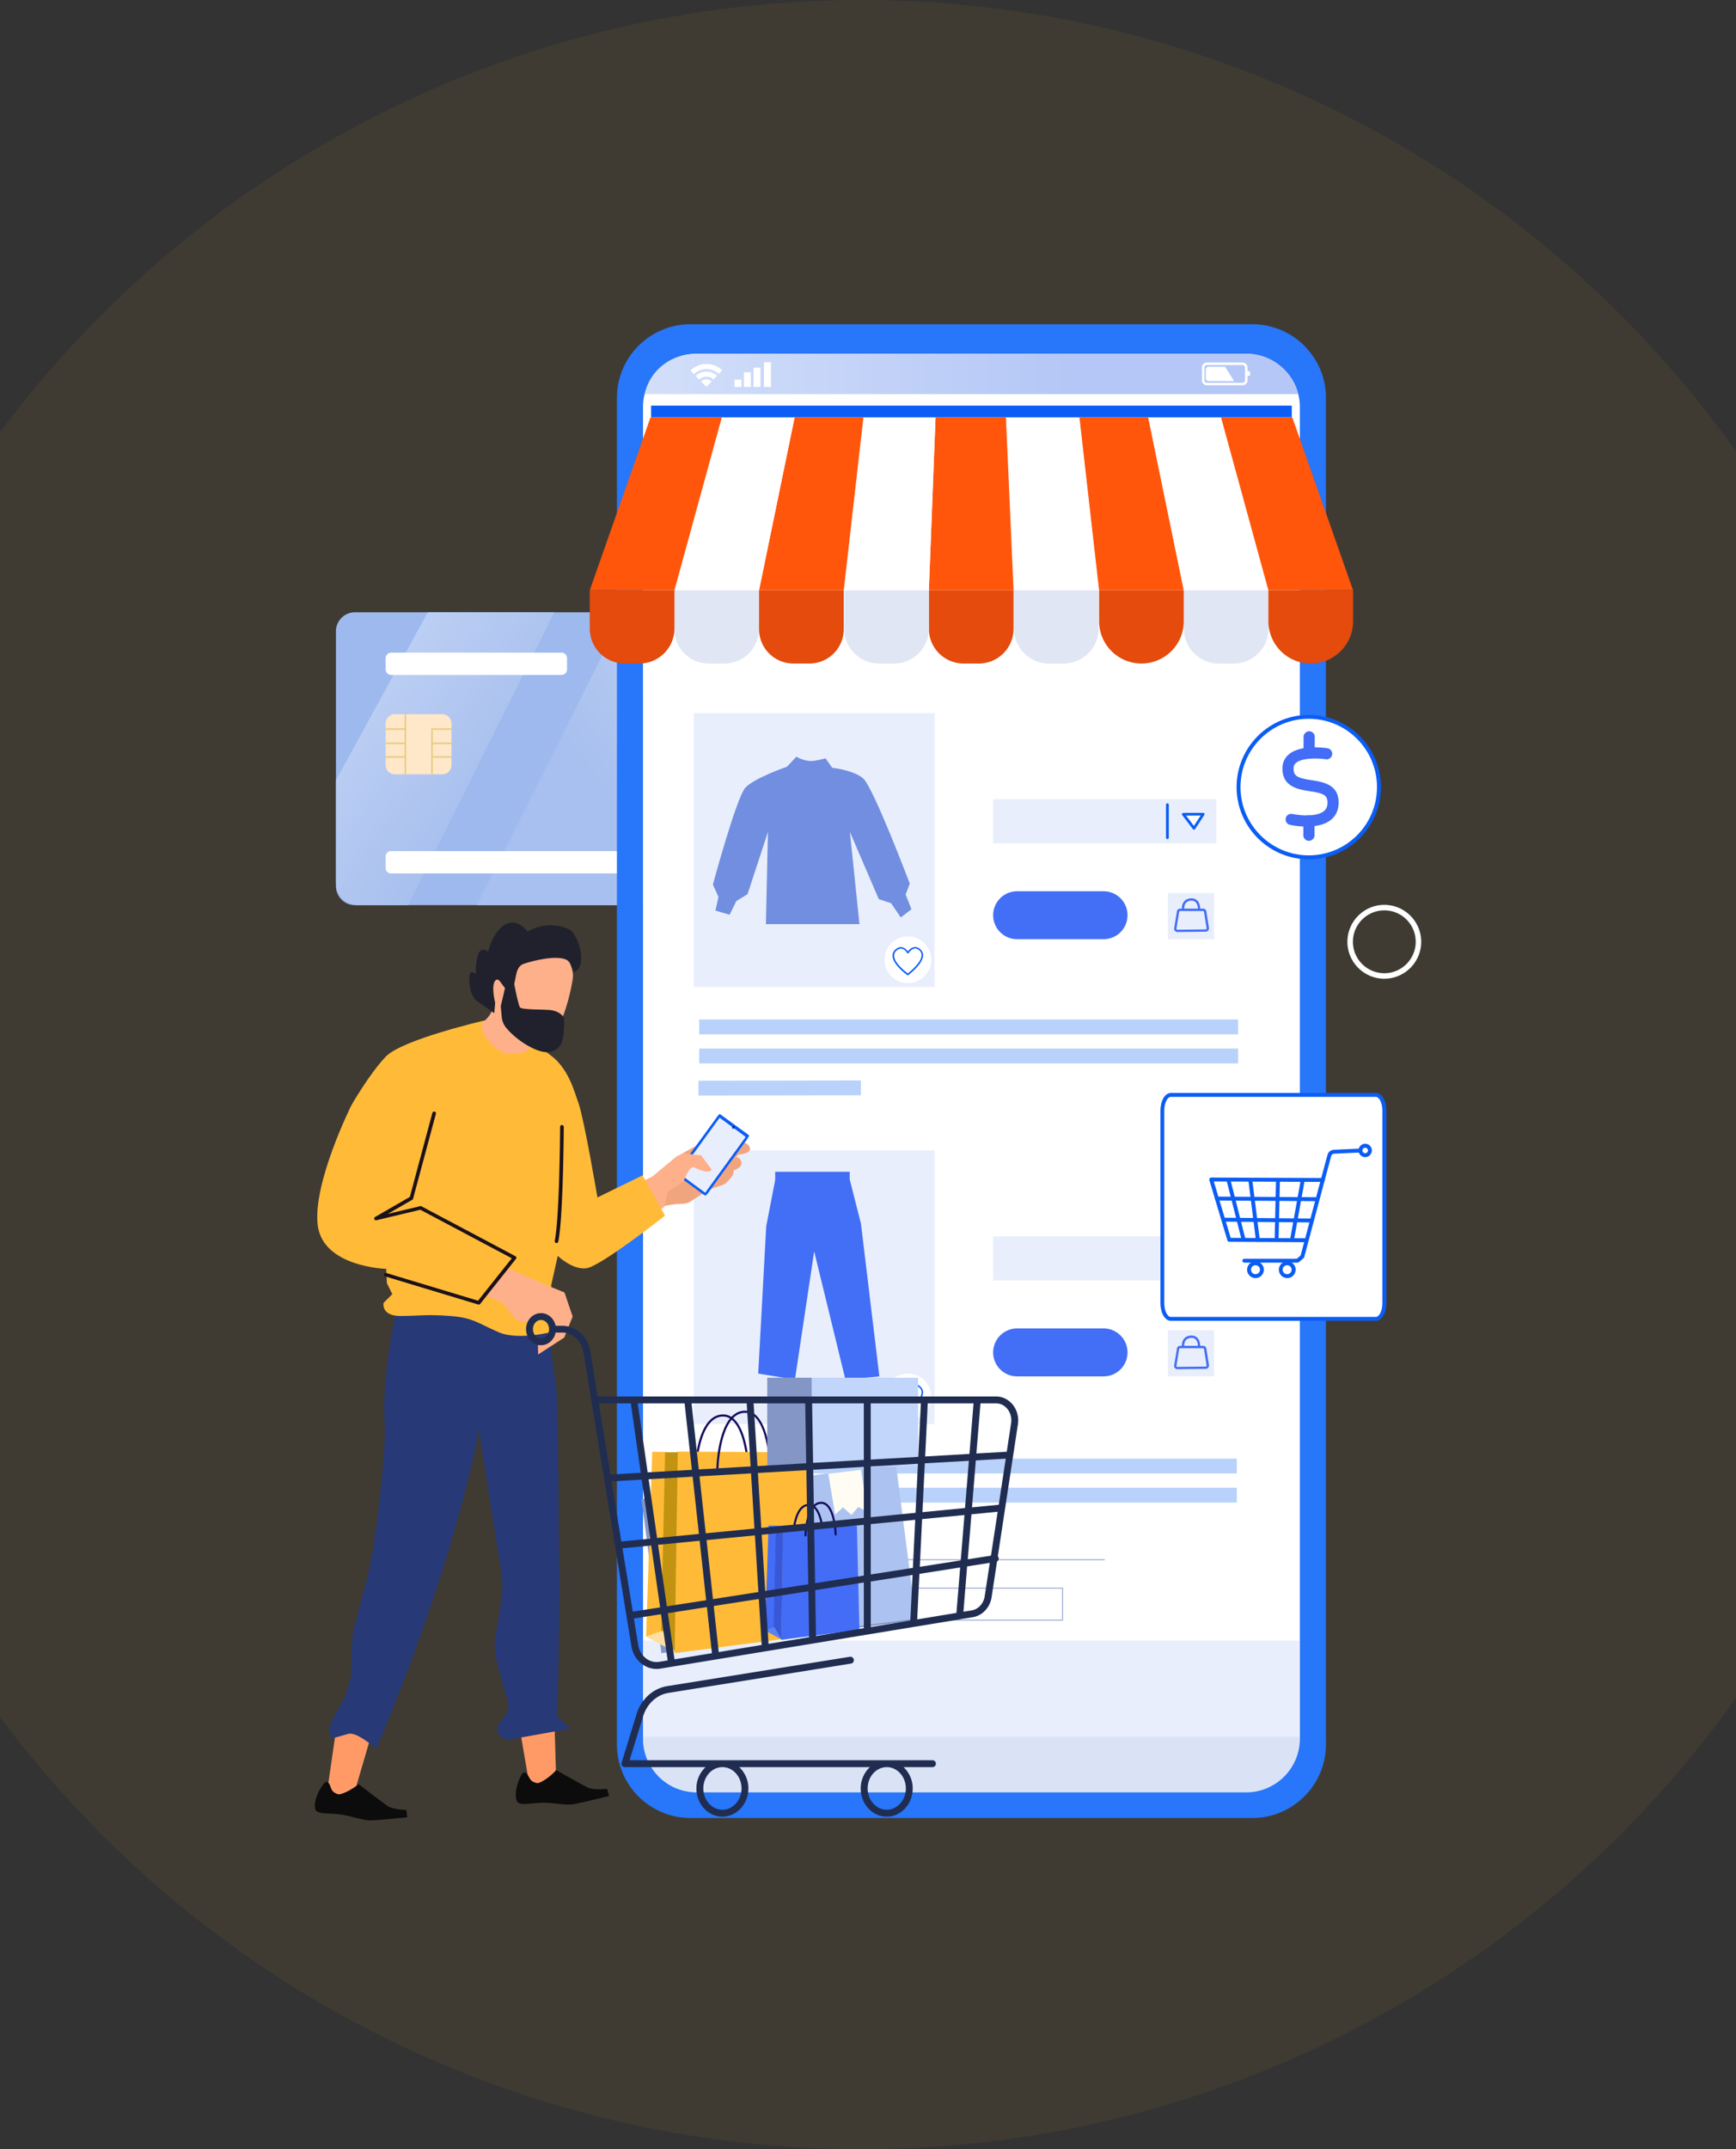 <svg width="375" height="464" fill="none" xmlns="http://www.w3.org/2000/svg">
    <rect width="100%" height="100%" fill="#333333" stroke="none"/>
    <circle cx="186" cy="232" r="232" fill="#FFBB38" fill-opacity=".06"/>
    <g clip-path="url(#a)">
        <path d="M282.787 83.456a5.169 5.169 0 0 1-10.335-.01 5.162 5.162 0 0 1 5.172-5.163 5.176 5.176 0 0 1 5.163 5.173ZM171.454 378.527a5.163 5.163 0 0 1-5.173 5.163 5.163 5.163 0 0 1-5.163-5.173 5.163 5.163 0 0 1 5.173-5.163 5.17 5.17 0 0 1 5.163 5.173ZM273.74 388.089c-3.965 0-7.186-3.231-7.186-7.197 0-3.965 3.231-7.186 7.196-7.186 1.922 0 3.723.755 5.082 2.104a7.13 7.13 0 0 1 2.103 5.082c-.01 3.966-3.23 7.197-7.195 7.197Zm0-13.125a5.932 5.932 0 0 0-5.928 5.928 5.932 5.932 0 0 0 5.928 5.928 5.93 5.93 0 0 0 5.927-5.928c0-1.58-.614-3.069-1.731-4.196a5.945 5.945 0 0 0-4.196-1.732Z" fill="#fff"/>
        <path d="M168.304 195.414h-91.62a4.115 4.115 0 0 1-4.115-4.117v-55.002a4.103 4.103 0 0 1 4.106-4.106h91.619a4.104 4.104 0 0 1 4.106 4.106v55.002a4.098 4.098 0 0 1-4.096 4.117Z" fill="#9EB9EE"/>
        <path d="m166.382 132.178-31.781 63.236h-31.61l31.781-63.236h31.61Z" fill="url(#b)"/>
        <path d="m119.717 132.189-31.55 63.225H77.43a4.864 4.864 0 0 1-4.861-4.861v-22.112l19.835-36.252h27.313Z" fill="url(#c)"/>
        <path d="M95.514 167.173H85.319a2.019 2.019 0 0 1-2.012-2.013v-8.968c0-1.107.905-2.012 2.012-2.012h10.195c1.107 0 2.013.905 2.013 2.012v8.968a2.006 2.006 0 0 1-2.013 2.013Z" fill="#FFE7C9"/>
        <path d="M87.735 154.18h-.332v12.993h.332V154.18ZM93.491 167.173h-.332v-9.934h4.367v.332h-4.035v9.602Z" fill="#E8CB83"/>
        <path d="M87.564 157.239h-4.257v.332h4.257v-.332ZM87.564 160.309h-4.257v.342h4.257v-.342ZM87.564 163.258h-4.257v.332h4.257v-.332ZM97.526 160.309H93.32v.342h4.207v-.342ZM97.526 163.258H93.32v.332h4.207v-.332Z" fill="#E8CB83"/>
        <path d="M163.805 156.021c-.1 0-.201-.03-.281-.1a.441.441 0 0 1-.061-.614c.01-.01.272-.353.272-.966 0-.574-.272-.936-.272-.936a.442.442 0 0 1 .071-.614.435.435 0 0 1 .613.08c.061.06.463.614.463 1.48 0 .926-.422 1.459-.473 1.519a.428.428 0 0 1-.332.151ZM165.275 156.595a.395.395 0 0 1-.232-.07.439.439 0 0 1-.141-.594s.443-.735.453-1.57c0-.604-.332-1.409-.463-1.671a.436.436 0 0 1 .191-.584.437.437 0 0 1 .584.191c.02.051.564 1.138.564 2.064-.01 1.097-.554 1.992-.584 2.023a.442.442 0 0 1-.372.211ZM166.714 157.34a.393.393 0 0 1-.212-.061.431.431 0 0 1-.161-.593c.01-.011.665-1.178.665-2.325 0-1.027-.665-2.436-.675-2.446a.447.447 0 0 1 .202-.584c.211-.11.473-.01.583.202.03.06.765 1.61.765 2.828 0 1.378-.745 2.697-.775 2.747a.472.472 0 0 1-.392.232Z" fill="#fff"/>
        <path d="M168.183 158.054a.46.46 0 0 1-.221-.06.43.43 0 0 1-.161-.594c.01-.01.855-1.489.795-3.019-.061-1.45-.896-3.322-.906-3.342a.43.43 0 0 1 .221-.573.434.434 0 0 1 .574.221c.04.081.916 2.043.976 3.664.07 1.791-.876 3.422-.916 3.492a.39.39 0 0 1-.362.211Z" fill="#fff"/>
        <path d="M160.243 192.324a6.834 6.834 0 0 0 6.833-6.834 6.834 6.834 0 1 0-6.833 6.834Z" fill="#FF560C"/>
        <path d="M134.651 188.56H84.444a1.136 1.136 0 0 1-1.137-1.137v-2.537c0-.624.503-1.137 1.137-1.137h50.207c.624 0 1.137.503 1.137 1.137v2.537c0 .624-.503 1.137-1.137 1.137ZM121.297 145.715H84.504a1.194 1.194 0 0 1-1.197-1.197v-2.416c0-.664.533-1.198 1.197-1.198h36.783c.664 0 1.197.534 1.197 1.198v2.416a1.191 1.191 0 0 1-1.187 1.197Z" fill="#fff"/>
        <path opacity=".63" d="M274.827 386.951H144.856a5.968 5.968 0 0 1-5.968-5.968V82.329a5.968 5.968 0 0 1 5.968-5.968h129.971a5.967 5.967 0 0 1 5.967 5.968v298.654a5.974 5.974 0 0 1-5.967 5.968Z" fill="#2876F9"/>
        <path d="M274.827 386.951H144.856a5.968 5.968 0 0 1-5.968-5.968V82.329a5.968 5.968 0 0 1 5.968-5.968h129.971a5.967 5.967 0 0 1 5.967 5.968v298.654a5.974 5.974 0 0 1-5.967 5.968Z" fill="#fff"/>
        <path d="M274.827 386.951H144.856a5.968 5.968 0 0 1-5.968-5.968v-26.782h141.906v26.782a5.974 5.974 0 0 1-5.967 5.968Z" fill="#E8EEFB"/>
        <path d="M275.783 386.951H144.05a5.167 5.167 0 0 1-5.162-5.163v-6.814h141.906v6.965a5.012 5.012 0 0 1-5.011 5.012Z" fill="#DAE2F5"/>
        <path d="M283.24 76.37A15.871 15.871 0 0 0 270.52 70H149.153c-5.193 0-9.812 2.506-12.721 6.37a15.844 15.844 0 0 0-3.17 9.542v290.683c0 8.776 7.115 15.892 15.891 15.892h121.356c8.776 0 15.911-7.116 15.911-15.892V85.912a15.674 15.674 0 0 0-3.18-9.541Zm-2.446 298.977c0 6.411-5.202 11.614-11.613 11.614h-118.7c-6.41 0-11.593-5.203-11.593-11.614V87.965a11.584 11.584 0 0 1 11.593-11.594h118.7c6.411 0 11.613 5.183 11.613 11.594v287.382Z" fill="#2876F9"/>
        <path d="M218.944 127.448h-18.296l1.439-37.319h15.206l1.651 37.319Z" fill="#FF560C"/>
        <path d="M211.446 143.249h-3.301a7.503 7.503 0 0 1-7.497-7.498v-8.303h18.296v8.303a7.504 7.504 0 0 1-7.498 7.498Z" fill="#E44B0C"/>
        <path d="M200.648 127.448h-18.285l4.367-37.319h15.357l-1.439 37.319Z" fill="#fff"/>
        <path d="M193.131 143.249h-3.251a7.518 7.518 0 0 1-7.517-7.518v-8.283h18.295v8.283c-.01 4.147-3.371 7.518-7.527 7.518Z" fill="#E0E6F3"/>
        <path d="M182.262 127.448h-18.296l7.679-37.319h14.864l-4.247 37.319Z" fill="#FF560C"/>
        <path d="M174.845 143.249h-3.462a7.417 7.417 0 0 1-7.417-7.417v-8.384h18.296v8.384a7.417 7.417 0 0 1-7.417 7.417Z" fill="#E44B0C"/>
        <path d="M163.936 127.448h-18.285l10.264-37.319h15.73l-7.709 37.319Z" fill="#fff"/>
        <path d="M156.509 143.249h-3.431a7.428 7.428 0 0 1-7.427-7.427v-8.374h18.295v8.374c-.01 4.096-3.331 7.427-7.437 7.427Z" fill="#E0E6F3"/>
        <path d="M145.681 127.448h-18.286l13.113-37.319h15.407l-10.234 37.319Z" fill="#FF560C"/>
        <path d="M138.133 143.249h-3.19a7.55 7.55 0 0 1-7.548-7.548v-8.253h18.296v8.253c-.01 4.167-3.392 7.548-7.558 7.548Z" fill="#E44B0C"/>
        <path d="M219.034 127.448h18.286l-4.368-37.319h-15.357l1.439 37.319Z" fill="#fff"/>
        <path d="M226.582 143.249h3.18a7.555 7.555 0 0 0 7.558-7.558v-8.243h-18.296v8.243c.01 4.177 3.392 7.558 7.558 7.558Z" fill="#E0E6F3"/>
        <path d="M237.42 127.448h18.296l-7.679-37.319h-14.863l4.246 37.319Z" fill="#FF560C"/>
        <path d="M246.568 143.249a9.148 9.148 0 0 0 9.148-9.148v-6.653H237.42v6.653a9.148 9.148 0 0 0 9.148 9.148Z" fill="#E44B0C"/>
        <path d="M255.736 127.448h18.296l-10.265-37.319h-15.73l7.699 37.319Z" fill="#fff"/>
        <path d="M263.264 143.249h3.25a7.519 7.519 0 0 0 7.518-7.518v-8.283h-18.296v8.283c0 4.147 3.371 7.518 7.528 7.518Z" fill="#E0E6F3"/>
        <path d="M273.991 127.448h18.296l-13.123-37.319h-15.397l10.224 37.319Z" fill="#FF560C"/>
        <path d="M283.139 143.249a9.148 9.148 0 0 0 9.148-9.148v-6.653h-18.296v6.653a9.148 9.148 0 0 0 9.148 9.148Z" fill="#E44B0C"/>
        <path d="M262.73 172.537h-48.194v9.511h48.194v-9.511ZM262.247 192.807h-9.953v9.954h9.953v-9.954ZM262.73 266.922h-48.194v9.511h48.194v-9.511Z" fill="#E8EEFB"/>
        <path d="M229.621 349.853h-35.132v-7.075h35.132v7.075Zm-34.961-.171h34.79v-6.733h-34.79v6.733Z" fill="#8196C7"/>
        <path d="M262.247 287.182h-9.953v9.954h9.953v-9.954Z" fill="#E8EEFB"/>
        <path d="M238.638 336.639h-51.073v.171h51.073v-.171Z" fill="#8196C7"/>
        <path d="M150.773 321.19h116.405v3.2H150.773v-3.2ZM151.035 220.102H267.44v3.2H151.035v-3.2ZM151.035 226.382H267.44v3.201H151.035v-3.201ZM150.874 233.317l35.101-.061v3.201l-35.101.06v-3.2ZM150.763 314.91h116.405v3.2H150.763v-3.2ZM150.602 328.124l35.102-.06v3.2l-35.102.061v-3.201Z" fill="#B8D2FB"/>
        <path d="M252.174 181.152a.303.303 0 0 1-.302-.302v-7.115c0-.161.131-.302.302-.302.161 0 .302.131.302.302v7.115c-.011.171-.141.302-.302.302Z" fill="#0C5DF5"/>
        <path d="m255.615 175.788 4.297-.01-1.992 3.049-2.305-3.039Z" fill="#fff"/>
        <path d="M257.92 179.119a.302.302 0 0 1-.242-.12l-2.304-3.03a.29.29 0 0 1-.03-.312.289.289 0 0 1 .261-.161l4.297-.01a.3.3 0 0 1 .262.151c.05.101.05.211-.01.302l-1.993 3.049a.336.336 0 0 1-.241.131Zm-1.711-3.039 1.691 2.224 1.459-2.234-3.15.01Z" fill="#0C5DF5"/>
        <path d="M255.293 196.33c0-.041-.1-1.047.503-1.742.333-.392.816-.603 1.43-.644.583-.03 1.056.131 1.408.483.655.655.624 1.721.624 1.762l-.503-.02s.03-.896-.473-1.389c-.241-.242-.583-.353-1.026-.332-.463.02-.826.181-1.067.463-.463.533-.382 1.368-.382 1.368l-.514.051Z" fill="#436EF6"/>
        <path d="M254.337 201.211a.717.717 0 0 1-.714-.715l.594-3.653c0-.352.322-.674.714-.674h4.961c.393 0 .715.322.715.714l.553 3.503c0 .432-.322.754-.714.754l-6.109.071Zm.584-4.529a.212.212 0 0 0-.211.211l-.594 3.654c0 .07.101.171.211.171l6.109-.071c.121 0 .211-.09.211-.211l-.553-3.503c0-.15-.101-.251-.212-.251h-4.961Z" fill="#436EF6"/>
        <path d="M149.867 153.958h52.009v59.109h-52.009v-59.109Z" fill="#E8EEFB"/>
        <path d="m169.984 165.532 2.053-2.174s1.57 1.007 3.362.936c.925-.04 2.938-.563 2.938-.563l1.439 2.033s4.388.443 6.602 2.214c2.214 1.771 10.144 22.796 10.144 22.796l-.896 2.335 1.258 3.18-2.304 1.782-2.093-3.08-2.657-.876-6.24-14.503 2.063 19.898h-20.207l.442-19.898-4.407 13.427-2.426 1.499-1.449 2.949-3.059-.896.654-2.949-1.208-2.677s5.113-18.861 7.025-20.924c1.922-2.073 8.966-4.509 8.966-4.509Z" fill="#718EE1"/>
        <path d="M191.047 207.199c0-2.788 2.265-5.042 5.062-5.042 2.798 0 5.062 2.254 5.062 5.042s-2.264 5.043-5.062 5.043c-2.797 0-5.062-2.255-5.062-5.043Z" fill="#fff"/>
        <path d="M196.099 210.551c-.03 0-.07-.01-.1-.03-.131-.091-3.231-2.305-3.201-4.238.011-.614.333-1.127.946-1.539.383-.252.775-.323 1.158-.232.573.141.996.614 1.207.896.222-.292.665-.775 1.258-.906.403-.091.785-.01 1.168.242.563.372.845.855.865 1.429.051 1.922-3.079 4.247-3.21 4.348-.02.02-.06.03-.091.03Zm-1.499-5.747c-.222 0-.443.07-.664.211-.524.342-.785.755-.795 1.258-.031 1.58 2.425 3.493 2.958 3.885.534-.412 3.009-2.415 2.979-3.995-.01-.463-.241-.846-.714-1.158-.302-.201-.604-.261-.906-.201-.694.151-1.198.966-1.198.966a.174.174 0 0 1-.141.081.16.16 0 0 1-.14-.081s-.463-.795-1.138-.956c-.09 0-.171-.01-.241-.01Z" fill="#0C5DF5"/>
        <path d="M238.386 202.761h-18.678a5.17 5.17 0 0 1-5.172-5.173 5.17 5.17 0 0 1 5.172-5.173h18.678a5.17 5.17 0 0 1 5.173 5.173 5.165 5.165 0 0 1-5.173 5.173Z" fill="#436EF6"/>
        <path d="M252.174 275.537a.303.303 0 0 1-.302-.302v-7.115c0-.161.131-.302.302-.302.161 0 .302.131.302.302v7.115c-.011.161-.141.302-.302.302Z" fill="#0C5DF5"/>
        <path d="m255.615 270.173 4.297-.01-1.992 3.049-2.305-3.039Z" fill="#fff"/>
        <path d="M257.92 273.504a.3.3 0 0 1-.242-.121l-2.304-3.029a.29.29 0 0 1-.03-.312.289.289 0 0 1 .261-.161l4.297-.01a.3.3 0 0 1 .262.151c.05.09.05.211-.01.302l-1.993 3.049a.336.336 0 0 1-.241.131Zm-1.711-3.039 1.691 2.224 1.459-2.234-3.15.01Z" fill="#0C5DF5"/>
        <path d="M255.293 290.715c0-.041-.1-1.047.503-1.742.333-.392.816-.604 1.43-.634.583-.04 1.056.131 1.408.473.655.655.624 1.721.624 1.762l-.503-.021s.03-.895-.473-1.388c-.241-.242-.583-.343-1.026-.333-.463.021-.826.182-1.067.463-.463.534-.382 1.359-.382 1.359l-.514.061Z" fill="#436EF6"/>
        <path d="M254.337 295.596a.717.717 0 0 1-.714-.715l.594-3.653c0-.352.322-.675.714-.675h4.961c.393 0 .715.323.715.715l.553 3.502c0 .433-.322.755-.714.755l-6.109.071Zm.584-4.529a.212.212 0 0 0-.211.211l-.594 3.654c0 .07.101.171.211.171l6.109-.071c.121 0 .211-.09.211-.211l-.553-3.503c0-.151-.101-.251-.212-.251h-4.961Z" fill="#436EF6"/>
        <path d="M149.867 248.343h52.009v59.109h-52.009v-59.109Z" fill="#E8EEFB"/>
        <path d="M191.047 301.584c0-2.788 2.265-5.042 5.062-5.042 2.798 0 5.062 2.264 5.062 5.042 0 2.788-2.264 5.042-5.062 5.042-2.797 0-5.062-2.254-5.062-5.042Z" fill="#fff"/>
        <path d="M196.099 304.936c-.03 0-.07-.01-.1-.031-.131-.09-3.231-2.304-3.201-4.237.011-.614.333-1.127.946-1.54.373-.251.765-.332 1.158-.231.573.141.996.614 1.207.896.222-.292.665-.775 1.258-.906.393-.091.785-.01 1.168.241.553.373.845.856.865 1.43.051 1.922-3.079 4.247-3.21 4.347-.02.021-.06.031-.091.031Zm-1.499-5.747c-.222 0-.443.07-.664.211-.524.342-.785.755-.795 1.258-.031 1.58 2.425 3.493 2.958 3.885.534-.413 3.009-2.415 2.979-3.995-.01-.463-.241-.846-.714-1.158-.302-.201-.604-.262-.906-.201-.705.161-1.198.966-1.198.966a.16.16 0 0 1-.141.08c-.06 0-.12-.03-.15-.08 0 0-.463-.795-1.138-.956-.08 0-.161-.01-.231-.01Z" fill="#0C5DF5"/>
        <path d="M238.386 297.146h-18.678a5.17 5.17 0 0 1-5.172-5.173 5.171 5.171 0 0 1 5.172-5.174h18.678a5.171 5.171 0 0 1 5.173 5.174c.01 2.848-2.304 5.173-5.173 5.173ZM167.468 254.663h16.092l2.415 9.501 3.975 32.982-7.326.694-6.752-27.687-4.157 27.687-7.93-1.308 1.731-31.804 1.952-10.065ZM183.55 252.983h-16.102v1.68h16.102v-1.68Z" fill="#436EF6"/>
        <path d="M279.043 87.573H140.639v2.526h138.404v-2.526Z" fill="#0C5DF5"/>
        <path d="M252.888 236.396h44.33c.996 0 1.812 1.51 1.812 3.372v41.607c0 1.862-.805 3.371-1.812 3.371h-44.33c-.996 0-1.811-1.509-1.811-3.371v-41.607c.01-1.872.815-3.372 1.811-3.372Z" fill="#fff"/>
        <path d="M297.228 285.149h-44.33c-1.248 0-2.224-1.661-2.224-3.784v-41.607c0-2.124.976-3.794 2.224-3.794h44.33c1.248 0 2.234 1.66 2.234 3.794v41.607c-.01 2.123-.986 3.784-2.234 3.784Zm-44.34-48.34c-.654 0-1.389 1.208-1.389 2.949v41.607c0 1.731.735 2.948 1.389 2.948h44.33c.654 0 1.389-1.207 1.389-2.948v-41.607c0-1.741-.735-2.949-1.389-2.949h-44.33Z" fill="#0C5DF5"/>
        <path d="m285.736 255.167-24.083-.101a.425.425 0 0 1-.422-.423c0-.231.191-.422.422-.422l24.083.1c.231 0 .422.191.422.423a.432.432 0 0 1-.422.423Z" fill="#0C5DF5"/>
        <path d="M280.211 272.608c-.03 0-.061 0-.091-.01h-11.321a.425.425 0 0 1-.423-.422c0-.232.191-.423.423-.423h11.321c.091-.071.322-.252.835-.715.504-1.882 5.606-21.085 5.837-21.819.262-.856 1.188-1.027 1.661-1.007l5.344-.241c.231-.051.432.171.442.402a.425.425 0 0 1-.402.443l-5.384.241c-.04 0-.715-.02-.856.423-.231.745-5.796 21.689-5.857 21.901a.377.377 0 0 1-.12.201c-.775.694-1.138 1.026-1.409 1.026Z" fill="#0C5DF5"/>
        <path d="m281.801 268.18-16.263-.091a.42.42 0 0 1-.403-.301l-3.874-12.923a.417.417 0 0 1 .282-.524.429.429 0 0 1 .523.282l3.784 12.621 15.951.091c.231 0 .422.191.422.422a.425.425 0 0 1-.422.423Z" fill="#0C5DF5"/>
        <path d="M268.638 268.059a.429.429 0 0 1-.413-.322l-3.271-12.902a.427.427 0 0 1 .302-.514.422.422 0 0 1 .514.302l3.27 12.903a.424.424 0 0 1-.302.513c-.03.02-.07.02-.1.02ZM279.094 268.059c-.02 0-.051 0-.071-.01a.424.424 0 0 1-.342-.493l2.244-12.49a.425.425 0 0 1 .836.151l-2.245 12.49a.437.437 0 0 1-.422.352ZM275.763 267.868a.419.419 0 0 1-.413-.433l.282-12.56c.01-.232.191-.433.433-.413.231.01.412.201.412.433l-.282 12.56a.425.425 0 0 1-.432.413ZM271.717 268.12a.425.425 0 0 1-.423-.373l-1.61-12.802a.42.42 0 1 1 .836-.11l1.61 12.802a.421.421 0 0 1-.363.473c-.02.01-.03.01-.05.01Z" fill="#0C5DF5"/>
        <path d="m284.548 259.323-21.687-.141a.426.426 0 0 1-.423-.422c0-.232.192-.423.423-.423l21.687.131a.427.427 0 0 1 0 .855ZM283.24 263.913l-18.839-.171a.426.426 0 0 1-.423-.423c0-.232.191-.423.423-.423l18.839.171c.231 0 .423.192.423.423a.426.426 0 0 1-.423.423ZM271.204 275.93a1.817 1.817 0 0 1-1.812-1.812c0-.996.816-1.811 1.812-1.811.996 0 1.811.815 1.811 1.811a1.823 1.823 0 0 1-1.811 1.812Zm0-2.778a.966.966 0 1 0 0 1.932.966.966 0 0 0 0-1.932ZM278.067 275.93a1.817 1.817 0 0 1-1.811-1.812c0-.996.815-1.811 1.811-1.811s1.812.815 1.812 1.811a1.824 1.824 0 0 1-1.812 1.812Zm0-2.778a.967.967 0 1 0 .001 1.933.967.967 0 0 0-.001-1.933ZM294.904 249.812a1.44 1.44 0 1 1 1.439-1.439c-.01.785-.654 1.439-1.439 1.439Zm0-2.033a.595.595 0 1 0 .593.594.594.594 0 0 0-.593-.594Z" fill="#0C5DF5"/>
        <path d="M299.03 211.295c-4.398 0-7.971-3.582-7.971-7.971 0-4.398 3.583-7.971 7.971-7.971 4.397 0 7.97 3.583 7.97 7.971 0 4.389-3.573 7.971-7.97 7.971Zm0-14.754c-3.734 0-6.783 3.039-6.783 6.783a6.787 6.787 0 0 0 6.783 6.784c3.733 0 6.782-3.04 6.782-6.784a6.769 6.769 0 0 0-6.782-6.783Z" fill="#fff"/>
        <path d="M280.432 85.087H139.25c1.157-5.274 5.867-8.938 11.835-8.706l117.895-.01c6.219-.01 10.496 4.348 11.452 8.716Z" fill="url(#d)"/>
        <path d="M268.406 83.174h-7.698a1.078 1.078 0 0 1-1.077-1.077V79.34c0-.594.483-1.077 1.077-1.077h7.698c.594 0 1.077.483 1.077 1.077v2.768c0 .583-.483 1.066-1.077 1.066Zm-7.698-4.368a.537.537 0 0 0-.534.534v2.768c0 .291.242.533.534.533h7.698a.537.537 0 0 0 .534-.533V79.34a.537.537 0 0 0-.534-.534h-7.698Z" fill="#fff"/>
        <path d="M266.585 82.269h-5.495a.632.632 0 0 1-.624-.645v-1.801c0-.352.272-.644.624-.644h3.542l1.953 3.09ZM270.047 80.336v.614c0 .11-.081.201-.192.201h-.644v-1.016h.644c.111 0 .192.1.192.201ZM156.016 79.944l-.755.795a3.864 3.864 0 0 0-2.656-1.057 3.829 3.829 0 0 0-2.687 1.097l-.765-.785a4.918 4.918 0 0 1 3.452-1.409 4.903 4.903 0 0 1 3.411 1.359Z" fill="#fff"/>
        <path d="m154.889 81.121-.755.805a2.195 2.195 0 0 0-1.529-.603c-.604 0-1.148.241-1.55.634l-.775-.795a3.324 3.324 0 0 1 2.314-.947c.896 0 1.701.343 2.295.906Z" fill="#fff"/>
        <path d="m153.742 82.329-1.137 1.198-1.158-1.178a1.655 1.655 0 0 1 2.295-.02ZM166.522 78.203h-1.509v5.334h1.509v-5.334ZM164.278 79.38h-1.509v4.157h1.509V79.38ZM162.205 80.376h-1.509v3.15h1.509v-3.15ZM160.162 81.957h-1.509v1.58h1.509v-1.58Z" fill="#fff"/>
        <path d="m80.65 373.012-4.62 15.831-5.303-2.486 2.526-17.451 7.397 4.106Z" fill="#FF9A67"/>
        <path d="M70.506 384.687c-.634-.051-2.959 3.734-2.425 5.827.311 1.228 2.445.866 5.192 1.188 2.748.322 4.962 1.348 6.854 1.298 1.892-.05 7.85-.654 7.85-.654l-.202-1.59s-2.949-.061-4.146-.906c-1.198-.846-6.18-4.68-6.18-4.68-.18.221-1.489 1.198-2.888 1.801-1.398.604-1.57.453-2.224.101-1.167-.634-.825-2.305-1.831-2.385Z" fill="#0C0C0C"/>
        <path d="m119.707 369.771.503 16.486-5.817-.715-2.989-17.381 8.303 1.61Z" fill="#FF9A67"/>
        <path d="M113.185 382.664c-.634.04-2.395 4.116-1.559 6.119.483 1.178 2.536.503 5.303.423 2.768-.081 5.102.624 6.964.302 1.872-.322 7.679-1.772 7.679-1.772l-.423-1.54s-2.929.363-4.237-.302c-1.308-.664-6.783-3.744-6.783-3.744-.141.242-1.298 1.399-2.596 2.195-1.298.795-1.489.674-2.184.412-1.248-.453-1.147-2.154-2.164-2.093Z" fill="#0C0C0C"/>
        <path d="M118.499 286.568s1.067 9.642 1.61 12.711c.544 3.06.493 31.029.715 38.115.221 7.085-.453 33.273-.453 33.273l2.959 2.516-13.868 2.476s-2.727-1.097-1.862-3.13c.866-2.023 2.667-2.265 2.103-5.113-.563-2.848-3.341-9.682-2.767-13.456.574-3.774 2.013-10.528 1.439-14.131-.584-3.603-5.152-31.29-4.8-31.612-6.25 32.629-22.301 69.344-22.301 69.344s-4.156-3.744-6.008-3.241c-1.852.504-3.603 1.027-3.603 1.027s-.815-1.278-.251-3.13c.563-1.852 2.817-4.439 3.582-7.337.765-2.889.866-2.879.866-2.879s-.07-7.699.583-10.396c.654-2.698 3.573-12.782 4.257-17.714.695-4.931 2.768-20.089 2.365-27.456-.533-9.843 2.506-23.45 2.506-23.45s4.992 1.057 8.413 0c3.422-1.057 6.974 2.526 11.453 2.154 4.488-.383 13.062 1.429 13.062 1.429Z" fill="#273976"/>
        <path d="M155.09 244.659s-4.428 2.627-5.112 2.949c-.674.322-2.798 1.54-2.798 1.54l-4.679 11.393s2.455-.503 3.582-.594c1.117-.09 2.245.061 3.07-.533.825-.594 3.804-2.456 4.247-2.657.442-.211 3.009-.946 3.22-1.178.211-.231 2.023-1.65 1.831-2.777-.04-.262 2.013-.574 1.681-1.913-.322-1.338-1.147-.956-1.147-.956l.503-.654s2.506-.232 2.536-1.147c.03-.916-.916-1.299-.916-1.299l-6.018-2.174Z" fill="#F1A57E"/>
        <path d="m155.614 240.593 6.088 4.429a.23.23 0 0 1 .05.332l-9.198 12.641a.23.23 0 0 1-.332.05l-6.088-4.428a.232.232 0 0 1-.051-.332l9.198-12.641a.233.233 0 0 1 .333-.051Z" fill="#0C5DF5"/>
        <path d="m155.684 241.127 5.495 4.046c.161.11.08.493.08.493l-8.654 11.896a.355.355 0 0 1-.494.081l-5.494-4.046a.355.355 0 0 1-.081-.494l8.655-11.896a.353.353 0 0 1 .493-.08Z" fill="#E8EEFB"/>
        <path d="M152.313 257.975a.632.632 0 0 1-.363-.121l-5.494-4.046a.608.608 0 0 1-.242-.403.597.597 0 0 1 .111-.463l8.655-11.896a.618.618 0 0 1 .865-.141l5.495 4.046c.271.202.211.634.181.765a.305.305 0 0 1-.04.101l-8.655 11.896a.664.664 0 0 1-.513.262Zm3.16-16.647c-.031 0-.051.01-.071.04l-8.654 11.907c-.021.03-.021.05-.021.07 0 .01.01.04.041.06l5.494 4.046c.041.02.091.02.121-.02l8.615-11.856c.01-.08.01-.171-.01-.201l-5.465-4.016c-.02-.03-.03-.03-.05-.03Z" fill="#0C5DF5"/>
        <path d="M158.371 242.757c.02-.01.684.493.694.503-.231.312-.583.594-.855.383-.252-.201-.03-.815.161-.886Z" fill="#0C5DF5"/>
        <path d="M158.351 243.19a.177.177 0 0 1 .251-.04c.081.06.091.171.041.251a.18.18 0 0 1-.252.041.18.18 0 0 1-.04-.252Z" fill="#0C0C0C"/>
        <path d="m135.829 256.586 5.112-2.617 5.183-4.298 1.328-.664 3.985.403 2.305 3.1s-.403 1.228-3.764-.483c-1.027-.524-2.345 3.059-2.345 3.059l-3.411 2.214-.705 3.231-4.871 3.674-2.817-7.619Z" fill="#FEB08A"/>
        <path d="M104.742 220.293s1.147 5.385 3.462 5.697c2.315.322 5.636.624 5.223.352-.413-.272-.262-1.953-.262-1.953s5.394 2.466 7.659 5.194c2.264 2.727 2.958 5.163 4.176 8.695 1.218 3.533 4.056 20.24 4.056 20.24l9.751-4.77 4.841 8.705s-13.998 11.031-17.038 11.363c-3.039.332-6.128-2.697-6.128-2.697l-1.429 6.411.553 6.331.725 3.422s-8.031 2.294-12.59.342c-4.559-1.953-5.485-3.161-10.607-3.523-5.132-.372-6.099-.03-10.496.01-4.388.04-3.784-2.828-3.784-2.828l1.892-1.892-1.168-2.345-.15-3.11s-13.737-.372-14.804-9.491c-1.067-9.118 7.276-25.815 7.276-25.815s3.894-6.814 7.437-10.518c3.542-3.703 21.405-7.82 21.405-7.82Z" fill="#FFBB38"/>
        <path d="M120.21 268.361c-.03 0-.05 0-.081-.01a.392.392 0 0 1-.302-.463c1.047-4.931 1.168-24.416 1.168-24.608 0-.211.171-.402.392-.392a.4.4 0 0 1 .393.392c0 .806-.121 19.767-1.188 24.769a.386.386 0 0 1-.382.312Z" fill="#1D1119"/>
        <path d="m109.724 273.806 7.386 3.271 4.831 1.953 1.761 5.213-1.822 4.529-5.635 3.653-.04-1.992s3.3-2.084 3.18-3.332c-.403-4.106-4.348-2.606-4.348-2.606s-.976 1.57-2.938.714c-1.138-.493-3.261-3.714-3.261-3.714l-3.995-1.872 4.881-5.817Z" fill="#FEB08A"/>
        <path d="m138.576 323.646 54.162-7.005 4.297 33.253-54.162 7.005-4.297-33.253Z" fill="#8396C6"/>
        <path d="m170.88 319.117 22.663-2.929 4.297 33.253-22.663 2.929-4.297-33.253Z" fill="#ACC3F1"/>
        <path d="m178.921 318.15 1.479 8.847 1.691-1.59 1.831 1.66 1.46-1.731 1.952 1.017-1.339-9.058-7.074.855Z" fill="#FFFDF3"/>
        <path d="M150.209 318.201a.224.224 0 0 1-.221-.222c.01-.493.322-11.956 5.756-12.59 1.007-.121 1.923.171 2.707.855 3.181 2.748 3.442 11.001 3.452 11.353a.23.23 0 0 1-.211.231c-.131.02-.221-.09-.232-.211 0-.081-.271-8.414-3.3-11.031-.695-.604-1.49-.845-2.365-.745-5.052.594-5.364 12.048-5.364 12.168 0 .101-.111.202-.222.192Z" fill="#130C5C"/>
        <path d="m146.315 313.39-.624 43.509 29.758-3.855-.966-39.493-28.168-.161ZM140.891 313.43l2.898.03-.835 38.739-3.392 1.127 1.329-39.896Z" fill="#FFBB38"/>
        <path d="M143.668 313.531h2.737l-.664 43.066-2.918-4.549.845-38.517Z" fill="#C19311"/>
        <path d="m139.612 353.366 3.503-1.318 2.697 4.619-6.2-3.301Z" fill="#FFDFA1"/>
        <path d="M154.959 317.396a.224.224 0 0 1-.221-.222c.01-.483.322-11.957 5.756-12.591 1.007-.12 1.912.171 2.707.856 3.171 2.747 3.442 11 3.452 11.353a.23.23 0 0 1-.211.231c-.131.01-.221-.09-.232-.211 0-.081-.271-8.414-3.3-11.031-.695-.604-1.49-.845-2.365-.745-5.052.594-5.364 12.048-5.364 12.168 0 .101-.101.192-.222.192ZM171.303 332.17a.225.225 0 0 1-.222-.231c.01-.282.181-6.874 3.351-7.247.594-.07 1.138.101 1.611.503 1.831 1.591 1.992 6.311 1.992 6.512a.23.23 0 0 1-.211.232.231.231 0 0 1-.232-.212c0-.05-.151-4.73-1.841-6.189-.383-.322-.795-.463-1.268-.403-2.788.322-2.959 6.753-2.959 6.814a.217.217 0 0 1-.221.221Z" fill="#130C5C"/>
        <path d="m169.099 329.342-.352 24.698 16.896-2.184-.543-22.423-16.001-.091ZM166.019 329.362l1.651.02-.473 21.991-1.922.644.744-22.655Z" fill="#436DF6"/>
        <path d="M167.599 329.423h1.55l-.382 24.446-1.661-2.586.493-21.86Z" fill="#3858D8"/>
        <path d="m165.285 352.038 1.982-.745 1.53 2.627-3.512-1.882Z" fill="#5A80F6"/>
        <path d="M174 331.707a.223.223 0 0 1-.222-.221c.01-.282.181-6.874 3.351-7.247a2.017 2.017 0 0 1 1.611.504c1.831 1.59 1.992 6.31 1.992 6.511a.23.23 0 0 1-.211.232c-.101.01-.221-.091-.232-.212 0-.05-.151-4.73-1.841-6.189a1.605 1.605 0 0 0-1.268-.403c-2.788.322-2.959 6.753-2.959 6.814a.209.209 0 0 1-.221.211Z" fill="#130C5C"/>
        <path d="M165.738 297.438h32.585v19.172h-32.585v-19.172Z" fill="#C2D5FB"/>
        <path d="M165.738 297.438h9.59v19.172h-9.59v-19.172Z" fill="#8396C6"/>
        <path d="M134.279 380.54a.748.748 0 0 0 .11.664.738.738 0 0 0 .594.302h17.43a6.29 6.29 0 0 0-1.982 4.6c0 3.361 2.516 6.089 5.615 6.089 3.1 0 5.616-2.728 5.616-6.089a6.25 6.25 0 0 0-1.983-4.6h28.229a6.287 6.287 0 0 0-1.983 4.6c0 3.361 2.516 6.089 5.616 6.089 3.099 0 5.615-2.728 5.615-6.089a6.25 6.25 0 0 0-1.983-4.6h6.25a.743.743 0 0 0 .745-.744.743.743 0 0 0-.745-.745H136l2.918-9.481c.835-2.707 2.939-4.64 5.485-5.052l39.419-6.331a.738.738 0 0 0 .614-.855.742.742 0 0 0-.856-.614l-39.419 6.33c-3.12.503-5.666 2.828-6.672 6.079l-3.21 10.447Zm57.272.966c2.274 0 4.126 2.064 4.126 4.6 0 2.536-1.852 4.599-4.126 4.599-2.275 0-4.126-2.063-4.126-4.599s1.851-4.6 4.126-4.6Zm-35.495 0c2.275 0 4.126 2.064 4.126 4.6 0 2.536-1.851 4.599-4.126 4.599-2.274 0-4.126-2.063-4.126-4.599s1.852-4.6 4.126-4.6ZM113.638 286.95c0 1.913 1.45 3.473 3.231 3.473 1.539 0 2.838-1.168 3.15-2.728h1.439c2.254 0 4.176 1.792 4.579 4.257l10.355 63.427c.262 1.63 1.107 3.029 2.385 3.935a5.182 5.182 0 0 0 3.039.997 4.8 4.8 0 0 0 .836-.071l67.486-11.101c2.083-.342 3.724-2.093 4.066-4.338l1.167-7.689a.73.73 0 0 0 .362-.755.69.69 0 0 0-.191-.372l4.338-28.483c.241-1.59-.202-3.18-1.218-4.368-.916-1.057-2.154-1.64-3.492-1.64h-86.064l-1.59-9.763c-.523-3.19-3.069-5.505-6.048-5.505h-1.439c-.322-1.56-1.61-2.728-3.15-2.728-1.791-.02-3.241 1.54-3.241 3.452Zm18.457 32.861 6.521-.372 1.842 12.751-6.24.604-2.123-12.983Zm2.365 14.453 6.209-.604 1.922 13.365-5.897.916-2.234-13.677Zm79.603 1.59-5.012.785.795-9.712 5.666-.554-1.449 9.481Zm-38.393-18.549 10.929-.624v11.021l-10.738 1.046-.191-11.443Zm-1.298 11.584-9.923.966-.734-11.856 10.466-.604.191 11.494Zm13.717-12.299 10.194-.583-.513 10.598-9.681.946V316.59Zm9.61 11.524-.503 10.377-9.097 1.419v-10.87l9.6-.926Zm-11.1 12.037-10.526 1.641-.191-11.554 10.717-1.047v10.96Zm-12.006 1.872-9.298 1.45-.755-12.138 9.852-.956.201 11.644Zm-10.768 1.681-9.812 1.53-1.388-12.742 10.446-1.016.754 12.228Zm-11.371-12.681-1.349-12.299 11.13-.634.735 11.916-10.516 1.017Zm-1.51-13.789-1.56-14.261h11.915l.846 13.617-11.201.644Zm11.845-14.261h11.15l.212 12.933-10.527.604-.835-13.537Zm12.64 0h11.17v12.218l-10.959.624-.211-12.842Zm12.66 0h10.828l-.563 11.544-10.265.594v-12.138Zm12.318 0h9.892l-.886 10.91-9.56.554.554-11.464Zm8.886 12.4-.836 10.195-9.198.896.514-10.548 9.52-.543Zm1.499-.081 6.461-.372-1.51 9.943-5.776.564.825-10.135Zm-3.26 21.588-8.846 1.379.503-10.296 9.148-.885-.805 9.802Zm-.121 1.52-.805 9.813-8.474 1.399.473-9.833 8.806-1.379Zm-10.768 11.454-8.544 1.409v-9.833l9.027-1.409-.483 9.833Zm-10.044 1.65-10.335 1.701-.161-9.914 10.496-1.64v9.853Zm-11.814 1.943-8.776 1.449-.614-9.924 9.229-1.439.161 9.914Zm-10.255 1.69-9.269 1.53-1.087-9.944 9.742-1.519.614 9.933Zm-10.738 1.772-8.091 1.328-1.429-9.964 8.433-1.318 1.087 9.954Zm-9.742-10.115-1.902-13.285 8.987-.876 1.399 12.842-8.484 1.319Zm-3.934-27.446 9.51-.543 1.348 12.359-9.037.875-1.821-12.691Zm-.212-1.479-2.143-14.896h10.124l1.57 14.352-9.551.544Zm78.506-10.598-.936 6.149-6.561.372.886-10.819h3.381c.906 0 1.741.403 2.365 1.127.724.846 1.046 2.003.865 3.171Zm-8.513 40.399-1.782.291.795-9.792 4.901-.765-1.097 7.176c-.231 1.61-1.368 2.848-2.817 3.09Zm-72.036 7.467-.936-5.726 5.868-.916 1.429 9.974-1.822.302c-.956.161-1.942-.081-2.757-.665-.926-.664-1.58-1.751-1.782-2.969Zm-8.513-52.164h6.913l2.154 14.986-6.552.373-2.515-15.359Zm-14.22-16.023c0-1.097.785-1.982 1.741-1.982.956 0 1.741.895 1.741 1.982 0 1.097-.785 1.983-1.741 1.983-.966 0-1.741-.886-1.741-1.983Z" fill="#202D51"/>
        <path d="M103.414 281.656c-.041 0-.071-.01-.111-.02l-20.097-6.069a.386.386 0 0 1-.262-.483.394.394 0 0 1 .483-.261l19.836 5.988 7.286-9.159-19.755-10.477-9.48 2.265a.38.38 0 0 1-.453-.232.392.392 0 0 1 .171-.483l7.498-4.318 4.87-18.146a.396.396 0 0 1 .483-.272.389.389 0 0 1 .272.484l-4.92 18.307a.43.43 0 0 1-.182.241l-5.293 3.05 7.004-1.671c.09-.02.191-.01.272.03l20.298 10.769c.1.051.171.151.201.262.02.111 0 .232-.08.322l-7.739 9.733a.379.379 0 0 1-.302.14ZM113.035 223.423a.367.367 0 0 1-.202-.06c-2.968-1.822-4.156-5.656-4.206-5.817a.382.382 0 0 1 .261-.484.382.382 0 0 1 .483.262c.01.04 1.158 3.714 3.865 5.385.181.11.241.352.131.533a.403.403 0 0 1-.332.181Z" fill="#1D1119"/>
        <path d="M107.147 214.446s-.03 3.885-2.405 5.857c-2.375 1.973 2.496 6.925 4.891 7.196 3.542.403 5.072-1.368 5.072-1.368l.433-2.194-7.991-9.491Z" fill="#FEB08A"/>
        <path d="M110.207 213.359s-.755-4.388 3.301-5.828c4.055-1.429 8.393-2.335 8.393-2.335s2.002 3.805 1.871 5.626c-.13 1.822-2.596 14.695-7.255 14.081-4.67-.614-9.199-7.015-9.199-7.015s-2.264-5.314-.613-6.27c1.66-.967 3.502 1.741 3.502 1.741Z" fill="#FEB08A"/>
        <path d="M110.317 213.55c1.5-.916.514-4.67 2.788-5.455 2.274-.785 7.075-1.892 9.188-.926 1.117.513 1.671 2.667 1.671 2.667s1.539-.221 1.58-2.939c.04-2.717-1.51-5.757-2.597-6.26-4.77-2.234-8.987.473-8.987.473s-2.204-3.09-4.87-1.499c-2.667 1.59-3.643 5.827-3.643 5.827s-1.621-1.459-2.255.956c-.634 2.416-.362 3.976-.362 3.976s-1.439-1.54-1.469.905c-.03 2.436.744 4.217 1.61 4.801.875.574 3.794 2.657 3.794 2.657l.201-2.234s-.966-3.714.051-4.831c1.016-1.107 1.801 2.798 3.3 1.882Z" fill="#20212C"/>
        <path d="M111.072 212.403s.866 4.539 1.248 5.072c.382.544 4.649.413 6.521.594 2.315.231 3.009 1.711 3.009 1.711s.051 3.402-.312 4.7c-.473 1.701-2.173 3.714-6.018 2.023-2.667-1.178-4.931-3.09-6.169-4.599a4.328 4.328 0 0 1-.976-2.406l-.201-2.285 1.056-4.498 1.842-.312Z" fill="#20212C"/>
        <path d="M267.531 169.93c0-8.373 6.793-15.167 15.165-15.167 8.373 0 15.166 6.794 15.166 15.167 0 8.374-6.793 15.168-15.166 15.168-8.372 0-15.165-6.794-15.165-15.168Z" fill="#fff"/>
        <path d="M282.707 185.52c-8.595 0-15.589-6.994-15.589-15.59 0-8.595 6.994-15.589 15.589-15.589 8.594 0 15.588 6.994 15.588 15.589 0 8.596-6.994 15.59-15.588 15.59Zm0-30.344c-8.132 0-14.744 6.612-14.744 14.744s6.612 14.745 14.744 14.745c8.131 0 14.743-6.602 14.743-14.735 0-8.132-6.612-14.754-14.743-14.754Z" fill="#0C5DF5"/>
        <path d="M282.374 178.445a17.842 17.842 0 0 1-3.713-.362 1.204 1.204 0 0 1-.926-1.429 1.198 1.198 0 0 1 1.429-.926c1.359.291 5.243.734 6.863-.655.343-.291.785-.815.725-2.013-.08-1.439-.976-1.811-3.824-2.244-2.405-.372-6.048-.926-5.897-5.103.04-1.167.533-2.163 1.419-2.888 2.546-2.104 7.718-1.379 8.302-1.288a1.206 1.206 0 1 1-.372 2.385c-1.792-.272-5.103-.312-6.401.765-.352.292-.523.634-.543 1.117-.061 1.751.805 2.154 3.854 2.627 2.395.372 5.686.875 5.867 4.509.111 2.093-.795 3.321-1.57 3.985-1.378 1.168-3.421 1.5-5.213 1.52Z" fill="#436DF6"/>
        <path d="M282.757 181.525a1.208 1.208 0 0 1-1.218-1.208v-3.09c0-.664.493-1.228 1.208-1.208.664 0 1.207.544 1.207 1.208v3.09c0 .654-.533 1.198-1.197 1.208ZM282.797 163.801a1.201 1.201 0 0 1-1.218-1.208l.01-3.512c0-.664.594-1.218 1.208-1.208.664 0 1.208.544 1.208 1.208l-.01 3.512a1.21 1.21 0 0 1-1.198 1.208Z" fill="#436DF6"/>
    </g>
    <defs>
        <linearGradient id="b" x1="220.583" y1="99.986" x2="128.228" y2="168.586" gradientUnits="userSpaceOnUse">
            <stop stop-color="#E4ECFB"/>
            <stop offset="1" stop-color="#A8C0EF"/>
        </linearGradient>
        <linearGradient id="c" x1="24.852" y1="112.946" x2="105.922" y2="169.443" gradientUnits="userSpaceOnUse">
            <stop stop-color="#E4ECFB"/>
            <stop offset="1" stop-color="#A8C0EF"/>
        </linearGradient>
        <linearGradient id="d" x1="89.76" y1="80.723" x2="230.946" y2="80.723" gradientUnits="userSpaceOnUse">
            <stop stop-color="#E4ECFB"/>
            <stop offset="1" stop-color="#B4C7F6"/>
        </linearGradient>
        <clipPath id="a">
            <path fill="#fff" transform="translate(68 70)" d="M0 0h239v323H0z"/>
        </clipPath>
    </defs>
</svg>
